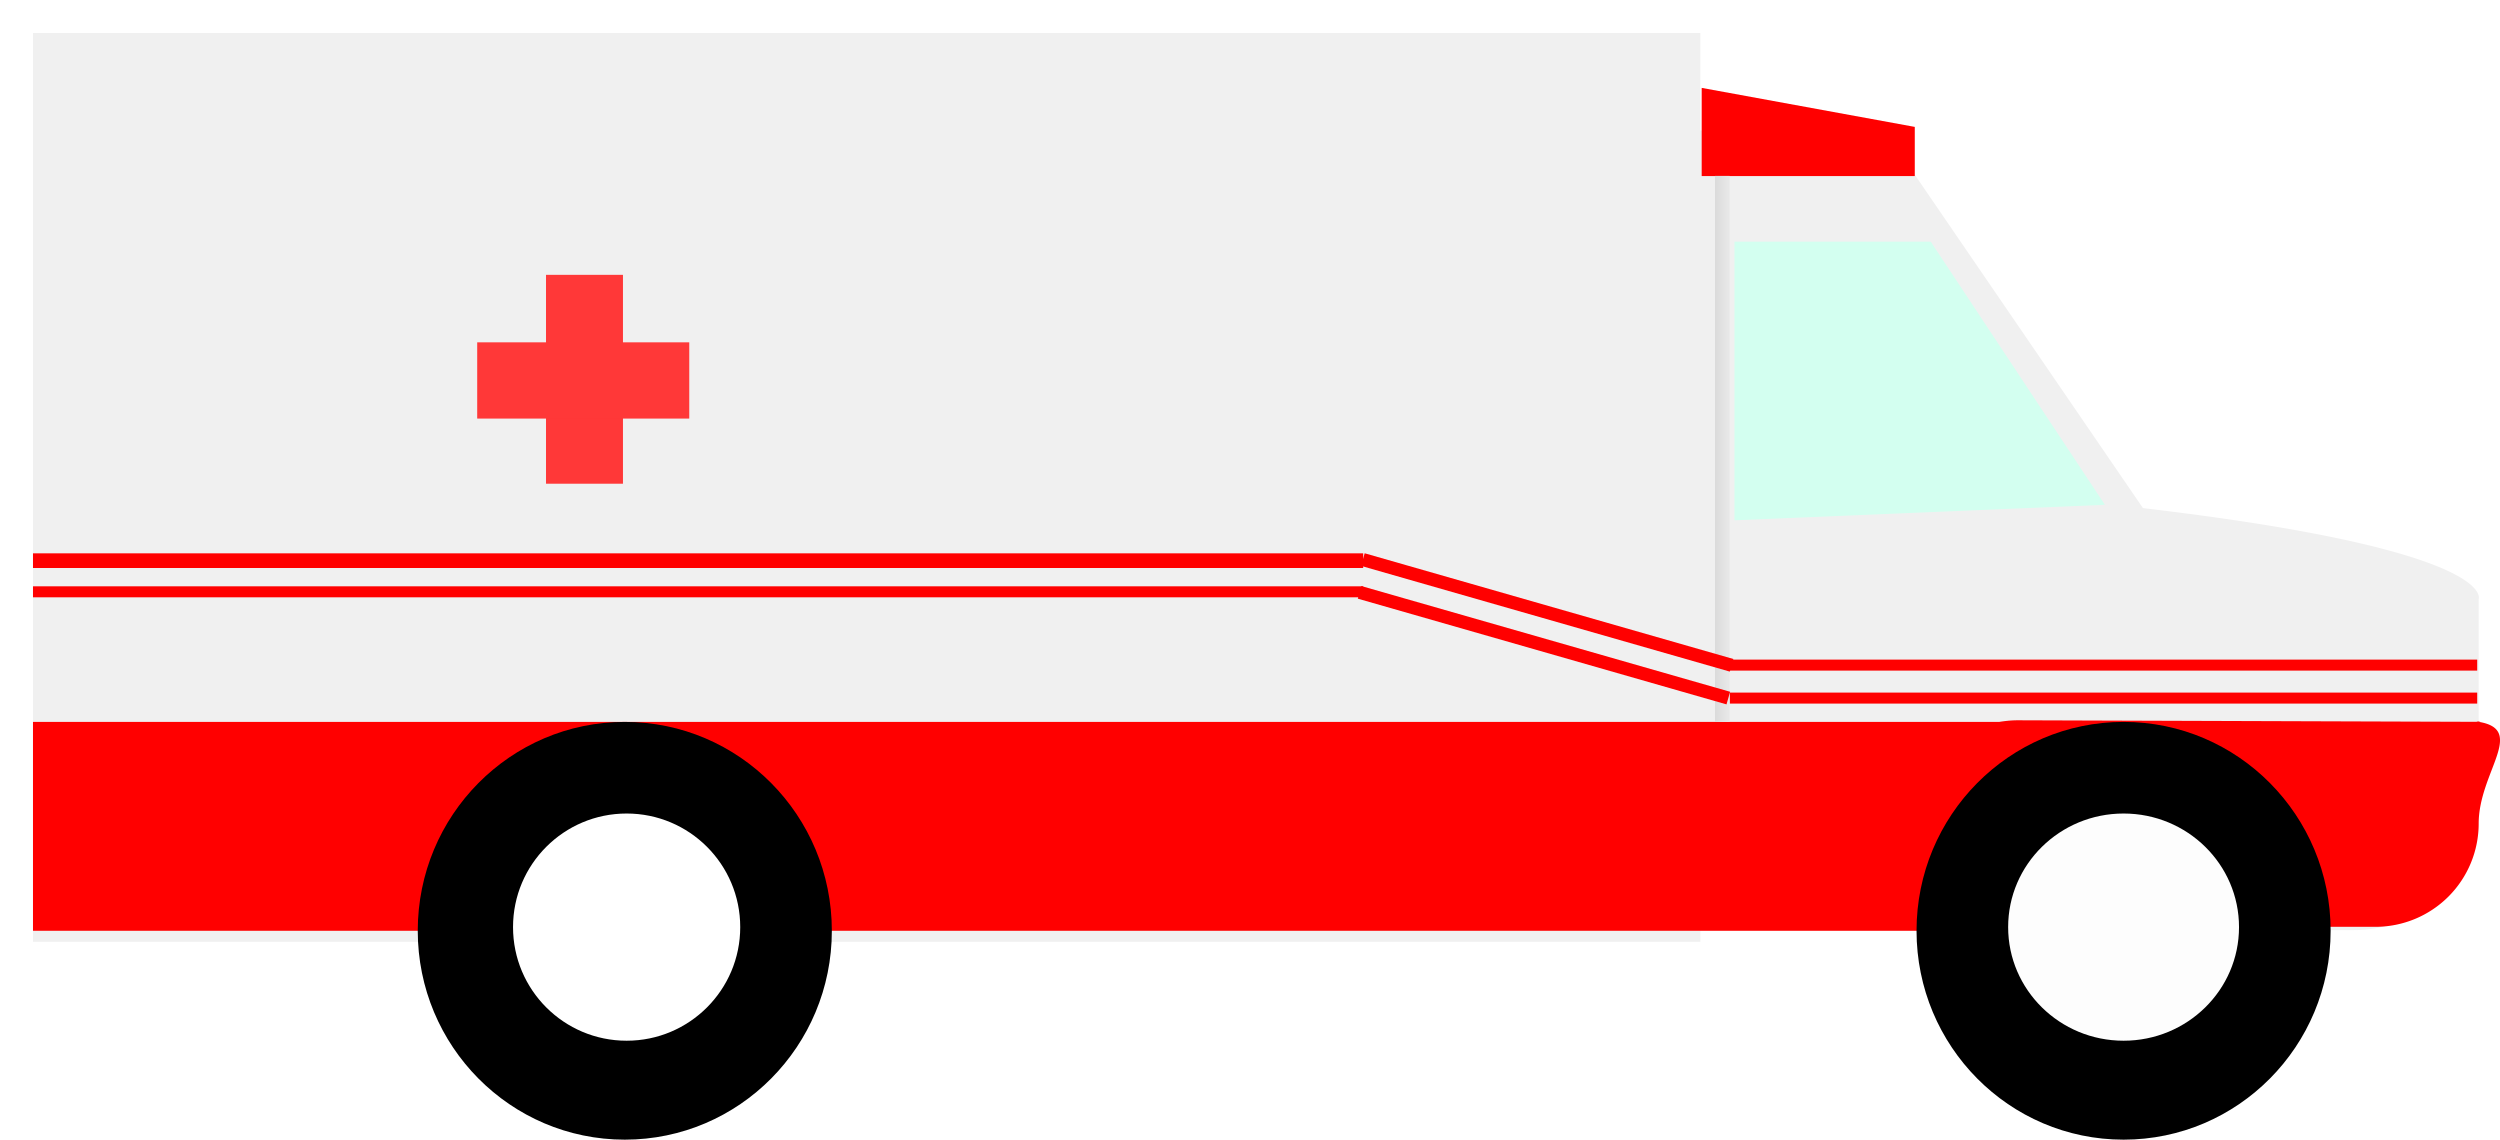 <svg xmlns="http://www.w3.org/2000/svg" xmlns:xlink="http://www.w3.org/1999/xlink" width="682.22" height="311" viewBox="0 0 682.22 311">
  <defs>
    <filter id="Rectangle_41" x="239" y="56" width="279" height="134" filterUnits="userSpaceOnUse">
      <feOffset dx="-7" dy="3" input="SourceAlpha"/>
      <feGaussianBlur stdDeviation="3" result="blur"/>
      <feFlood flood-color="#210404" flood-opacity="0.161"/>
      <feComposite operator="in" in2="blur"/>
      <feComposite in="SourceGraphic"/>
    </filter>
    <filter id="Rectangle_22" x="0" y="0" width="473" height="266" filterUnits="userSpaceOnUse">
      <feOffset dy="3" input="SourceAlpha"/>
      <feGaussianBlur stdDeviation="3" result="blur-2"/>
      <feFlood flood-opacity="0.161"/>
      <feComposite operator="in" in2="blur-2"/>
      <feComposite in="SourceGraphic"/>
    </filter>
    <linearGradient id="linear-gradient" x1="2.634" y1="0.431" x2="-3.523" y2="0.435" gradientUnits="objectBoundingBox">
      <stop offset="0" stop-color="#fff"/>
      <stop offset="0.97" stop-color="#adadad"/>
      <stop offset="1" stop-color="#ffe0e0"/>
    </linearGradient>
    <filter id="Rectangle_32" x="459" y="39" width="22" height="167" filterUnits="userSpaceOnUse">
      <feOffset dx="4" input="SourceAlpha"/>
      <feGaussianBlur stdDeviation="3" result="blur-3"/>
      <feFlood flood-opacity="0.161"/>
      <feComposite operator="in" in2="blur-3"/>
      <feComposite in="SourceGraphic"/>
    </filter>
  </defs>
  <g id="Group_17" data-name="Group 17" transform="translate(-652 -336)">
    <g transform="matrix(1, 0, 0, 1, 652, 336)" filter="url(#Rectangle_41)">
      <rect id="Rectangle_41-2" data-name="Rectangle 41" width="116" height="261" transform="translate(255 178) rotate(-90)" fill="rgba(250,249,232,0.72)"/>
    </g>
    <g transform="matrix(1, 0, 0, 1, 652, 336)" filter="url(#Rectangle_22)">
      <rect id="Rectangle_22-2" data-name="Rectangle 22" width="455" height="248" transform="translate(9 6)" fill="#f0f0f0"/>
    </g>
    <path id="Path_23" data-name="Path 23" d="M34,0c215.876,11.617,206.66,34,206.66,34V90.358a34.075,34.075,0,0,1-26.692,33.21,33.572,33.572,0,0,1-7.3.787H34a34,34,0,0,1-34-34V34A34,34,0,0,1,34,0Z" transform="translate(1087.74 465.459)" fill="#f0f0f0"/>
    <path id="Path_24" data-name="Path 24" d="M28.181,0l125.7.421c1.572,0-1.768-.293,0,0,13.1,2.157,0,13.768,0,27.76A28.181,28.181,0,0,1,125.7,56.362H28.181A28.181,28.181,0,0,1,28.181,0Z" transform="translate(1174.52 532.557)" fill="red"/>
    <rect id="Rectangle_23" data-name="Rectangle 23" width="583" height="57" transform="translate(661 533)" fill="red"/>
    <path id="Path_21" data-name="Path 21" d="M92.566,7.878l78.405,114.545L6.372,168.866-38,7.878Z" transform="translate(1073.689 363.734)" fill="#f0f0f0"/>
    <ellipse id="Ellipse_8" data-name="Ellipse 8" cx="56.5" cy="57" rx="56.5" ry="57" transform="translate(766 533)"/>
    <ellipse id="Ellipse_9" data-name="Ellipse 9" cx="56.5" cy="57" rx="56.5" ry="57" transform="translate(1175 533)"/>
    <path id="Path_22" data-name="Path 22" d="M0-11.9,58.151-1.254v13.42H0Z" transform="translate(1116.369 371.882)" fill="red"/>
    <g id="Group_1" data-name="Group 1" transform="translate(782.223 410.887)">
      <rect id="Rectangle_4" data-name="Rectangle 4" width="21" height="57" transform="translate(18.777 0.113)" fill="#ff3838"/>
      <rect id="Rectangle_5" data-name="Rectangle 5" width="20.807" height="57.869" transform="translate(57.869 18.531) rotate(90)" fill="#ff3838"/>
    </g>
    <rect id="Rectangle_24" data-name="Rectangle 24" width="363" height="3" transform="translate(661 496)" fill="red"/>
    <rect id="Rectangle_25" data-name="Rectangle 25" width="363" height="4" transform="translate(661 487)" fill="red"/>
    <rect id="Rectangle_28" data-name="Rectangle 28" width="204" height="3" transform="translate(1124 525)" fill="red"/>
    <rect id="Rectangle_29" data-name="Rectangle 29" width="204" height="3" transform="translate(1124 516)" fill="red"/>
    <g transform="matrix(1, 0, 0, 1, 652, 336)" filter="url(#Rectangle_32)">
      <rect id="Rectangle_32-2" data-name="Rectangle 32" width="4" height="149" transform="translate(464 48)" fill="url(#linear-gradient)"/>
    </g>
    <rect id="Rectangle_30" data-name="Rectangle 30" width="104.672" height="3.579" transform="translate(1024.404 486.981) rotate(16)" fill="red"/>
    <rect id="Rectangle_31" data-name="Rectangle 31" width="104.672" height="3.579" transform="translate(1023.51 495.927) rotate(16)" fill="red"/>
    <circle id="Ellipse_10" data-name="Ellipse 10" cx="31" cy="31" r="31" transform="translate(792 558)" fill="#fff"/>
    <ellipse id="Ellipse_11" data-name="Ellipse 11" cx="31.5" cy="31" rx="31.5" ry="31" transform="translate(1200 558)" fill="#fdfdfd"/>
    <path id="Path_25" data-name="Path 25" d="M0,0H53.552l47.541,71.818L0,76.044Z" transform="translate(1125.315 401.94)" fill="#d3fff0"/>
  </g>
</svg>
